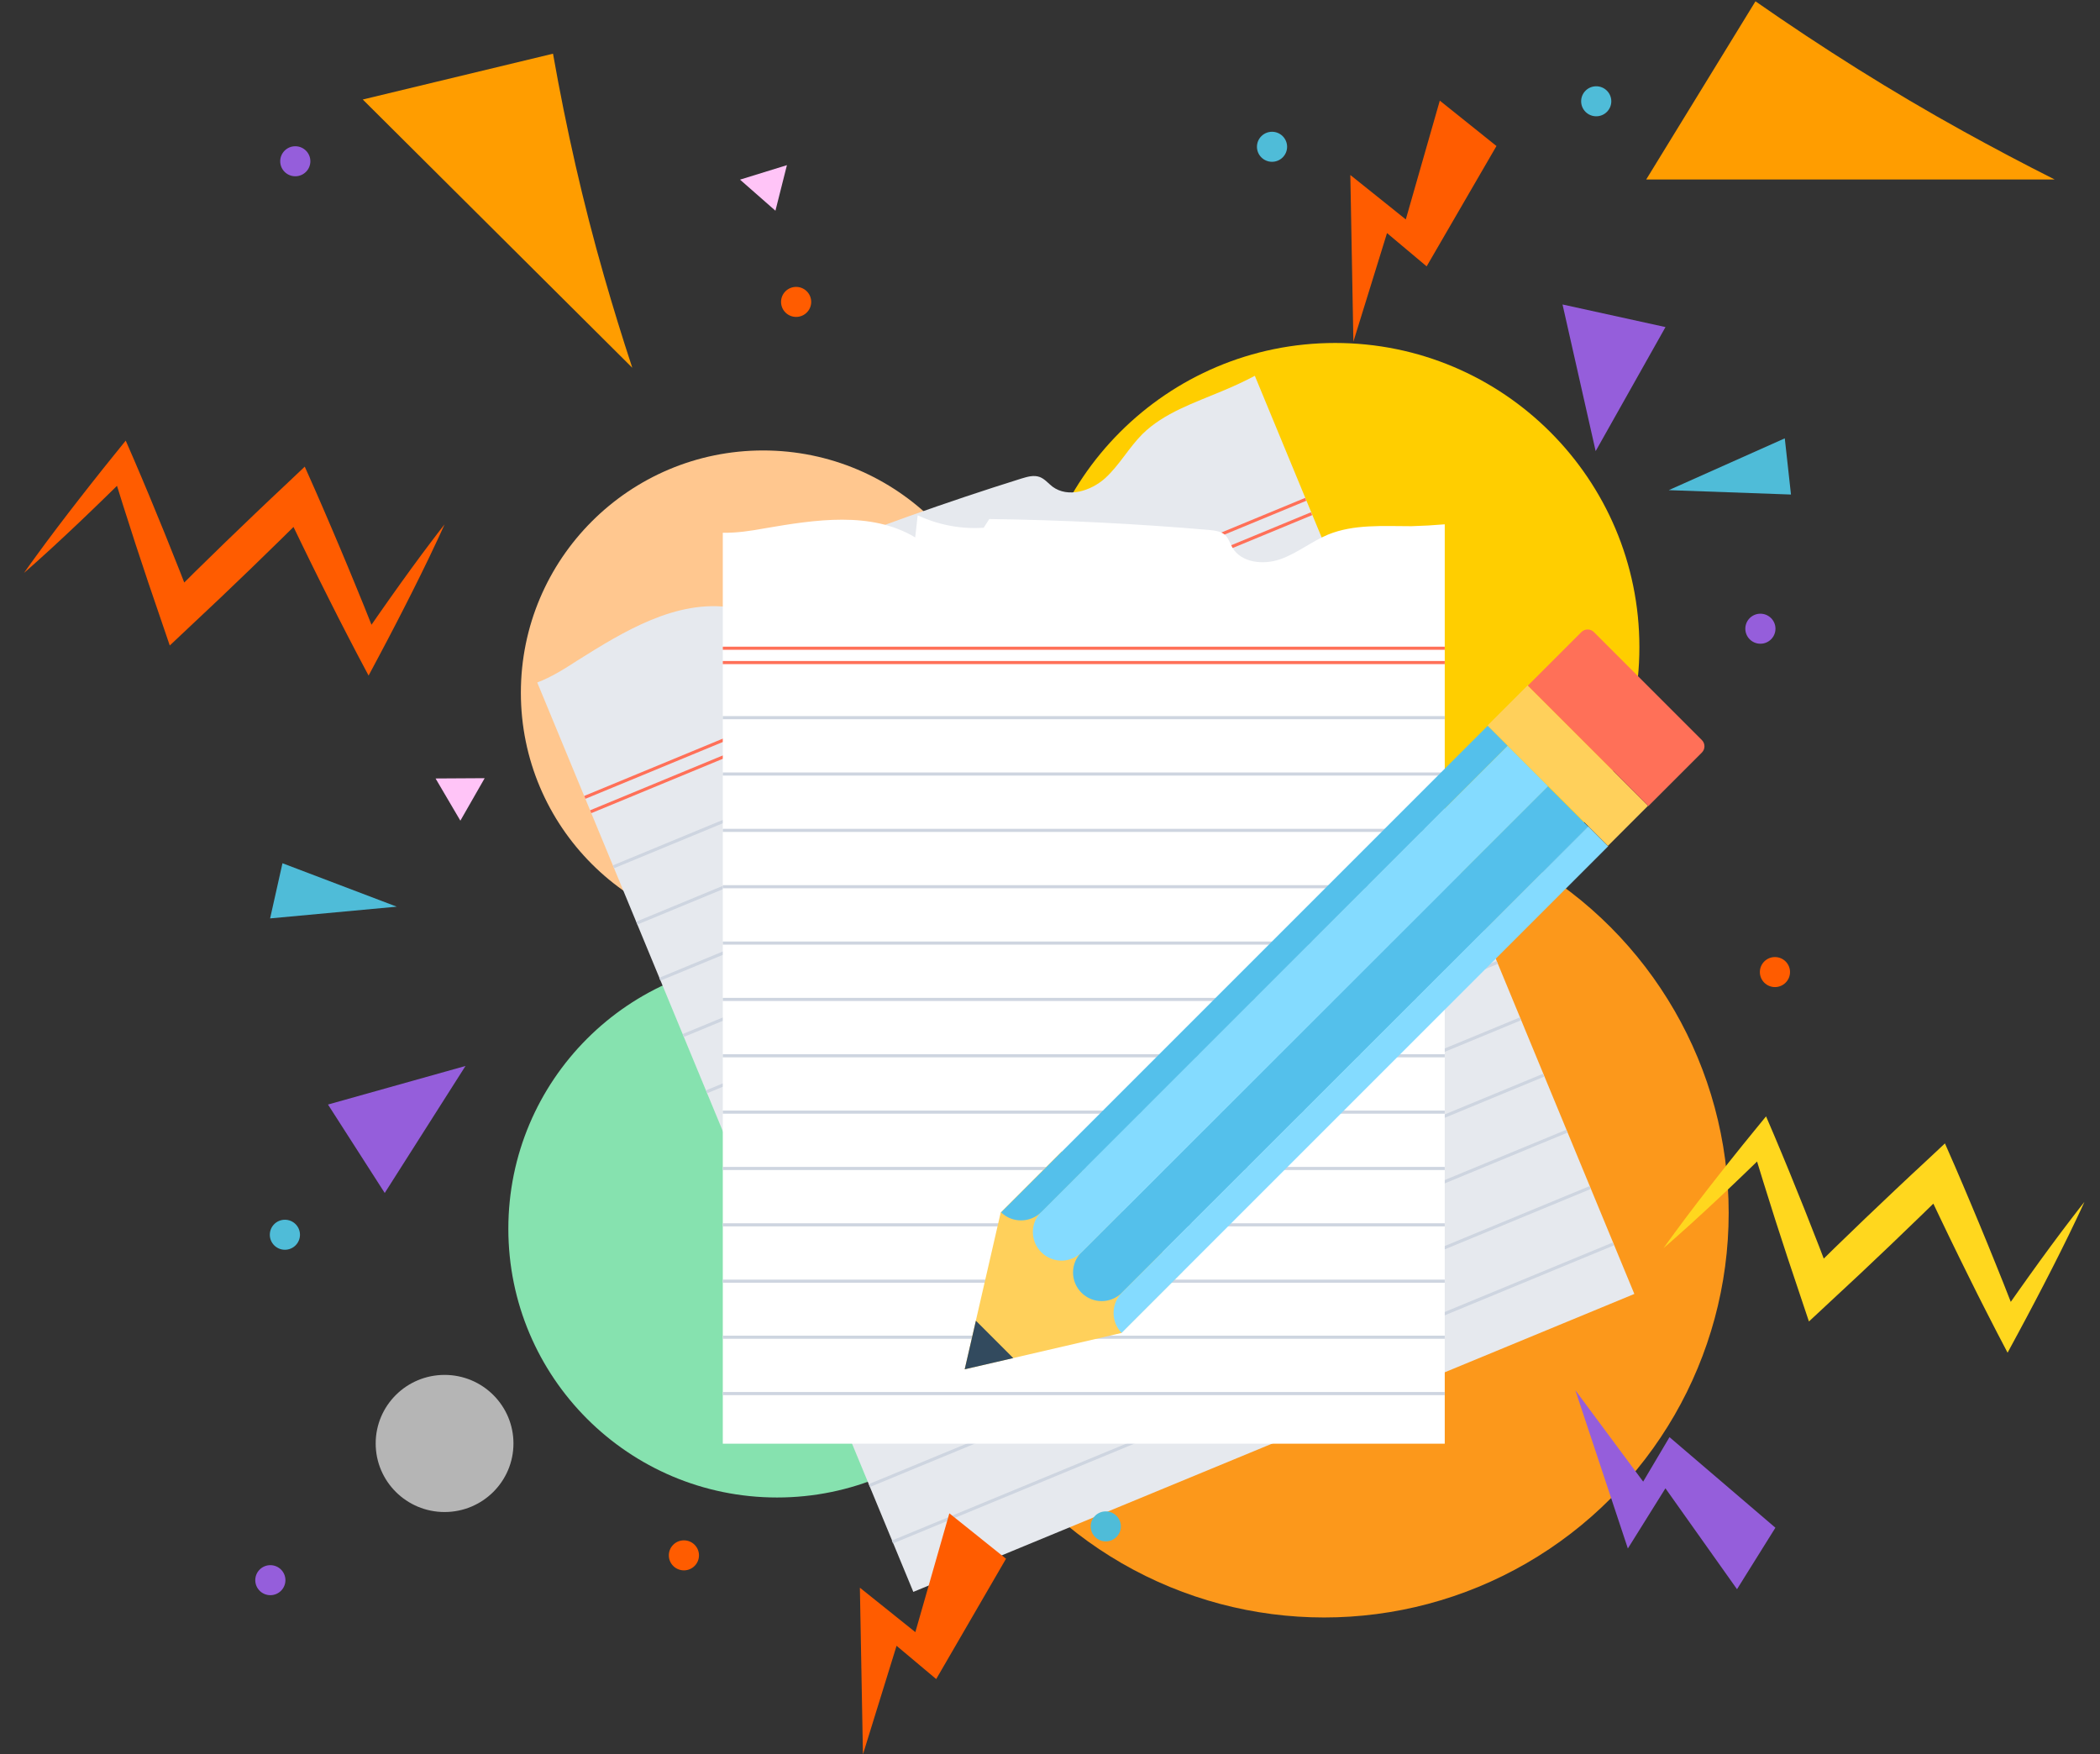 <?xml version="1.0" encoding="utf-8"?>
<!-- Generator: Adobe Illustrator 16.0.0, SVG Export Plug-In . SVG Version: 6.00 Build 0)  -->
<!DOCTYPE svg PUBLIC "-//W3C//DTD SVG 1.1//EN" "http://www.w3.org/Graphics/SVG/1.1/DTD/svg11.dtd">
<svg version="1.1" id="OBJECTS" xmlns="http://www.w3.org/2000/svg" xmlns:xlink="http://www.w3.org/1999/xlink" x="0px" y="0px"
	 width="800px" height="668.305px" viewBox="0 0 800 668.305" enable-background="new 0 0 800 668.305" xml:space="preserve">
<rect x="0" y="0" width="800" height="668.305" fill="#333333" stroke="none"/>
<g>
	<circle fill="#FC981B" cx="504.421" cy="462.031" r="154.123"/>
	<circle fill="#FFC78F" cx="290.706" cy="263.876" r="92.28"/>
	<circle fill="#FFCE00" cx="508.641" cy="246.536" r="115.89"/>
	<circle fill="#86E2AF" cx="296.027" cy="468.075" r="102.372"/>
	<g>
		<path fill="#E6E9EE" d="M478.035,143.162l144.571,349.748L347.933,606.408L204.665,259.982c5.337-2.017,10.437-5.219,15.18-8.302
			c17.909-11.267,37.715-23.363,58.707-20.28c-0.83-2.965-1.66-5.812-2.49-8.776c9.25,0.475,18.738-1.542,27.041-5.693
			c0.236-1.422,0.474-2.846,0.711-4.269c27.989-11.149,56.453-21.348,85.272-30.362c2.372-0.711,4.744-1.423,6.997-0.593
			c1.898,0.711,3.32,2.49,4.863,3.676c5.93,4.388,14.586,1.66,20.043-3.202c5.455-4.981,9.014-11.623,14.231-16.841
			c8.184-8.064,19.688-11.859,30.361-16.366C469.852,147.195,474.002,145.297,478.035,143.162z"/>
		<g>
			
				<rect x="211.548" y="246.471" transform="matrix(0.924 -0.382 0.382 0.924 -67.056 156.269)" fill="#FF7058" width="297.206" height="1.187"/>
			
				<rect x="213.78" y="251.946" transform="matrix(0.924 -0.382 0.382 0.924 -68.977 157.535)" fill="#FF7058" width="297.207" height="1.186"/>
		</g>
		<g>
			
				<rect x="222.458" y="272.927" transform="matrix(0.924 -0.382 0.382 0.924 -76.332 162.44)" fill="#CED5E0" width="297.207" height="1.186"/>
			
				<rect x="231.358" y="294.373" transform="matrix(0.924 -0.382 0.382 0.924 -83.849 167.466)" fill="#CED5E0" width="297.205" height="1.187"/>
			
				<rect x="240.109" y="315.768" transform="matrix(0.924 -0.382 0.382 0.924 -91.355 172.428)" fill="#CED5E0" width="297.206" height="1.186"/>
			
				<rect x="249.014" y="337.214" transform="matrix(0.924 -0.382 0.382 0.924 -98.871 177.456)" fill="#CED5E0" width="297.206" height="1.187"/>
			
				<rect x="257.913" y="358.662" transform="matrix(0.924 -0.382 0.382 0.924 -106.388 182.48)" fill="#CED5E0" width="297.206" height="1.187"/>
			
				<rect x="266.825" y="380.122" transform="matrix(0.924 -0.382 0.382 0.924 -113.907 187.509)" fill="#CED5E0" width="297.206" height="1.185"/>
			
				<rect x="275.569" y="401.503" transform="matrix(0.924 -0.382 0.382 0.924 -121.411 192.471)" fill="#CED5E0" width="297.206" height="1.188"/>
			
				<rect x="284.47" y="422.951" transform="matrix(0.924 -0.382 0.382 0.924 -128.927 197.496)" fill="#CED5E0" width="297.205" height="1.187"/>
			
				<rect x="293.368" y="444.41" transform="matrix(0.924 -0.382 0.382 0.924 -136.447 202.52)" fill="#CED5E0" width="297.207" height="1.187"/>
			
				<rect x="302.171" y="465.903" transform="matrix(0.924 -0.382 0.382 0.924 -143.988 207.511)" fill="#CED5E0" width="297.206" height="1.187"/>
			
				<rect x="311.025" y="487.241" transform="matrix(0.924 -0.382 0.382 0.924 -151.465 212.507)" fill="#CED5E0" width="297.207" height="1.186"/>
			
				<rect x="319.925" y="508.699" transform="matrix(0.924 -0.382 0.382 0.924 -158.987 217.535)" fill="#CED5E0" width="297.206" height="1.187"/>
			
				<rect x="328.727" y="530.192" transform="matrix(0.924 -0.382 0.382 0.924 -166.528 222.526)" fill="#CED5E0" width="297.206" height="1.187"/>
		</g>
		<path fill="#FFFFFF" d="M550.38,199.733v350.222H275.35v-347.02c5.337,0.12,10.674-0.711,15.892-1.66
			c19.332-3.321,40.562-6.642,57.402,3.439c0.355-2.846,0.593-5.574,0.949-8.42c7.827,3.677,16.604,5.337,25.143,4.744
			c0.712-1.067,1.424-2.253,2.135-3.321c27.871,0.356,55.859,1.779,83.612,4.151c2.254,0.237,4.625,0.474,6.167,1.898
			c1.423,1.304,1.897,3.202,2.847,4.862c3.439,5.812,11.859,6.642,18.264,4.389c6.404-2.253,11.86-6.76,18.146-9.369
			c9.843-4.033,20.991-3.202,31.784-3.202C541.959,200.327,546.229,200.09,550.38,199.733z"/>
		<g>
			<rect x="275.35" y="246.343" fill="#FF7058" width="275.03" height="1.186"/>
			<rect x="275.35" y="251.798" fill="#FF7058" width="275.03" height="1.187"/>
		</g>
		<g>
			<rect x="275.35" y="272.79" fill="#CED5E0" width="275.03" height="1.186"/>
			<rect x="275.35" y="294.257" fill="#CED5E0" width="275.03" height="1.186"/>
			<rect x="275.35" y="315.723" fill="#CED5E0" width="275.03" height="1.187"/>
			<rect x="275.35" y="337.189" fill="#CED5E0" width="275.03" height="1.187"/>
			<rect x="275.35" y="358.656" fill="#CED5E0" width="275.03" height="1.187"/>
			<rect x="275.35" y="380.122" fill="#CED5E0" width="275.03" height="1.186"/>
			<rect x="275.35" y="401.588" fill="#CED5E0" width="275.03" height="1.186"/>
			<rect x="275.35" y="423.055" fill="#CED5E0" width="275.03" height="1.186"/>
			<rect x="275.35" y="444.521" fill="#CED5E0" width="275.03" height="1.187"/>
			<rect x="275.35" y="465.988" fill="#CED5E0" width="275.03" height="1.186"/>
			<rect x="275.35" y="487.454" fill="#CED5E0" width="275.03" height="1.186"/>
			<rect x="275.35" y="508.801" fill="#CED5E0" width="275.03" height="1.187"/>
			<rect x="275.35" y="530.268" fill="#CED5E0" width="275.03" height="1.187"/>
		</g>
		<polygon fill="#FFD05B" points="427.274,507.615 450.401,484.49 404.504,438.591 381.378,461.718 381.259,461.718 
			367.501,521.611 427.394,507.734 		"/>
		<polygon fill="#324A5E" points="371.771,503.109 367.501,521.611 386.002,517.34 		"/>
		<path fill="#54C0EB" d="M589.636,299.475l15.418,15.418l-177.66,177.542c-4.27,4.27-11.148,4.27-15.418,0l0,0
			c-4.27-4.27-4.27-11.147,0-15.418L589.636,299.475z"/>
		<g>
			<path fill="#84DBFF" d="M574.337,284.058l15.417,15.417l-177.66,177.542c-4.27,4.271-11.147,4.271-15.418,0l0,0
				c-4.27-4.27-4.27-11.147,0-15.418L574.337,284.058z"/>
			<path fill="#84DBFF" d="M612.645,322.365l-7.591-7.591l-177.66,177.661c-4.151,4.151-4.27,11.03-0.119,15.299L612.645,322.365z"
				/>
		</g>
		<path fill="#54C0EB" d="M566.746,276.467l7.591,7.591l-177.661,177.66c-4.151,4.151-11.029,4.27-15.298,0.118L566.746,276.467z"/>
		
			<rect x="564.856" y="280.958" transform="matrix(0.707 0.707 -0.707 0.707 381.241 -336.897)" fill="#FFD05B" width="64.872" height="21.584"/>
		<path fill="#FF7058" d="M627.943,307.066l-45.897-45.898l20.399-20.398c1.304-1.305,3.439-1.305,4.743,0l41.153,41.154
			c1.306,1.304,1.306,3.438,0,4.743L627.943,307.066z"/>
	</g>
</g>
<g>
	<polygon fill="#FFC4F7" points="165.927,296.548 184.639,296.437 175.379,312.621 	"/>
	<polygon fill="#FFC4F7" points="281.911,68.432 299.783,62.911 295.401,80.272 	"/>
	<polygon fill="#955EDB" points="177.332,406.065 124.948,420.755 146.566,454.446 	"/>
	<polygon fill="#4FBCD8" points="151.14,345.384 107.607,328.839 102.898,349.854 	"/>
	<polygon fill="#955EDB" points="607.869,171.848 634.474,124.595 595.25,115.986 	"/>
	<polygon fill="#4FBCD8" points="635.71,186.712 682.278,188.384 679.918,166.981 	"/>
	<ellipse fill="#B5B5B5" cx="169.36" cy="549.866" rx="26.243" ry="26.118"/>
	<path fill="#FF9D00" d="M230.096,105.118c-8.023-27.938-14.377-56.134-19.428-84.664l-72.471,17.451L240.87,140.091
		C237.046,128.482,233.455,116.816,230.096,105.118z"/>
	<path fill="#FF9D00" d="M747.922,49.992c-27.347-15.116-53.624-31.688-79.171-49.494l-41.62,67.866l155.576-0.001
		C770.973,62.452,759.371,56.322,747.922,49.992z"/>
	<polygon fill="#955EDB" points="676.341,581.961 661.717,605.385 634.45,566.949 620.137,589.873 600.126,529.577 625.968,564.396 
		636.001,547.461 	"/>
	<polygon fill="#FF5C00" points="570.083,55.622 548.494,38.335 535.543,83.584 514.414,66.667 515.578,130.155 528.388,88.79 
		543.485,101.465 	"/>
	<polygon fill="#FF5C00" points="383.246,593.772 361.656,576.485 348.705,621.732 327.576,604.816 328.74,668.305 341.55,626.938 
		356.648,639.615 	"/>
	<g>
		<path fill="#FF5C00" d="M9.15,218.243c1.343-1.938,2.731-3.835,4.107-5.743c1.37-1.914,2.77-3.8,4.167-5.688
			c2.802-3.771,5.637-7.512,8.494-11.232l4.307-5.563c1.436-1.854,2.879-3.702,4.338-5.536c2.896-3.686,5.821-7.347,8.765-10.988
			l4.564-5.648l3.104,7.134c2.032,4.672,3.965,9.381,5.95,14.071l5.802,14.125l5.665,14.175l5.544,14.219l-10.964-2.52l11.39-11.312
			l11.487-11.21l11.574-11.12c3.85-3.716,7.777-7.35,11.663-11.028l6.988-6.618l3.859,8.673c2.174,4.887,4.245,9.821,6.367,14.731
			c2.131,4.905,4.154,9.861,6.236,14.791l3.059,7.423l3.039,7.432c1.972,4.979,3.999,9.934,5.925,14.934l-8.067-0.469
			c2.628-3.859,5.275-7.708,7.957-11.536c1.33-1.921,2.673-3.833,4.03-5.736l4.066-5.715c2.727-3.801,5.479-7.585,8.27-11.348
			c1.399-1.878,2.795-3.759,4.227-5.618c1.424-1.862,2.834-3.734,4.297-5.574c-0.949,2.15-1.95,4.27-2.937,6.396
			c-0.979,2.132-1.995,4.242-3.007,6.354c-2.032,4.22-4.103,8.417-6.198,12.599l-3.169,6.257c-1.054,2.086-2.122,4.166-3.204,6.235
			c-2.141,4.154-4.316,8.288-6.512,12.409l-3.918,7.354l-4.149-7.823c-2.511-4.732-4.919-9.514-7.384-14.268l-3.616-7.168
			l-3.595-7.178c-2.354-4.806-4.768-9.583-7.073-14.41c-2.314-4.823-4.68-9.623-6.942-14.469l10.847,2.054
			c-3.806,3.76-7.569,7.564-11.412,11.289l-11.5,11.198l-11.587,11.106L72.319,238.69l-7.648,7.204l-3.316-9.724l-4.926-14.444
			l-4.806-14.489l-4.668-14.539c-1.506-4.864-3.063-9.71-4.521-14.593l7.667,1.487c-3.316,3.307-6.653,6.597-10.017,9.861
			c-1.672,1.641-3.358,3.27-5.054,4.89l-5.084,4.863c-3.404,3.229-6.83,6.438-10.288,9.618c-1.732,1.587-3.463,3.175-5.224,4.736
			C12.68,215.128,10.938,216.706,9.15,218.243z"/>
	</g>
	<g>
		<path fill="#FFD71E" d="M633.749,475.438c1.354-1.93,2.753-3.819,4.14-5.72c1.381-1.905,2.792-3.784,4.2-5.664
			c2.824-3.755,5.682-7.479,8.561-11.186l4.339-5.538c1.444-1.846,2.899-3.685,4.369-5.51c2.918-3.669,5.862-7.313,8.828-10.938
			l4.597-5.621l3.063,7.151c2.006,4.685,3.911,9.403,5.869,14.104l5.72,14.157l5.583,14.207l5.462,14.25l-10.948-2.583
			l11.455-11.245l11.551-11.146l11.639-11.054c3.87-3.693,7.819-7.306,11.727-10.962l7.025-6.577l3.81,8.693
			c2.146,4.898,4.188,9.846,6.281,14.768c2.104,4.919,4.099,9.886,6.151,14.826l3.018,7.439l2.995,7.448
			c1.943,4.99,3.942,9.955,5.841,14.966l-8.064-0.514c2.65-3.846,5.319-7.679,8.023-11.49c1.34-1.913,2.694-3.816,4.063-5.714
			l4.099-5.691c2.75-3.784,5.522-7.555,8.336-11.3c1.409-1.87,2.816-3.742,4.26-5.594c1.435-1.854,2.854-3.719,4.329-5.551
			c-0.961,2.146-1.976,4.259-2.975,6.381c-0.991,2.126-2.02,4.23-3.044,6.337c-2.056,4.209-4.15,8.395-6.271,12.563l-3.204,6.238
			c-1.066,2.08-2.146,4.153-3.24,6.218c-2.165,4.143-4.364,8.264-6.583,12.372l-3.96,7.333l-4.104-7.848
			c-2.483-4.748-4.864-9.542-7.303-14.31l-3.574-7.189l-3.555-7.197c-2.327-4.818-4.713-9.609-6.99-14.449
			c-2.285-4.837-4.625-9.649-6.858-14.509l10.835,2.115c-3.828,3.738-7.613,7.521-11.478,11.225l-11.563,11.131l-11.651,11.041
			l-11.751,10.94l-7.688,7.16l-3.261-9.743l-4.843-14.472l-4.723-14.516l-4.585-14.565c-1.479-4.873-3.007-9.728-4.438-14.618
			l7.659,1.531c-3.336,3.288-6.691,6.558-10.074,9.804c-1.682,1.632-3.377,3.25-5.082,4.861l-5.111,4.833
			c-3.422,3.209-6.866,6.398-10.344,9.558c-1.741,1.577-3.48,3.156-5.251,4.707C637.297,472.343,635.545,473.909,633.749,475.438z"
			/>
	</g>
	<ellipse fill="#FF5C00" cx="260.536" cy="592.488" rx="5.744" ry="5.718"/>
	<ellipse fill="#FF5C00" cx="676.17" cy="370.295" rx="5.744" ry="5.717"/>
	<ellipse fill="#4FBCD8" cx="608.085" cy="38.581" rx="5.744" ry="5.717"/>
	<ellipse fill="#FF5C00" cx="303.286" cy="115.008" rx="5.744" ry="5.717"/>
	<ellipse fill="#955EDB" cx="112.491" cy="61.43" rx="5.744" ry="5.717"/>
	<ellipse fill="#955EDB" cx="102.99" cy="601.943" rx="5.744" ry="5.717"/>
	<ellipse fill="#955EDB" cx="670.628" cy="239.5" rx="5.743" ry="5.717"/>
	<ellipse fill="#4FBCD8" cx="108.532" cy="470.36" rx="5.744" ry="5.717"/>
	<ellipse fill="#4FBCD8" cx="421.248" cy="581.457" rx="5.745" ry="5.718"/>
	<ellipse fill="#4FBCD8" cx="484.582" cy="55.915" rx="5.744" ry="5.717"/>
</g>
</svg>
